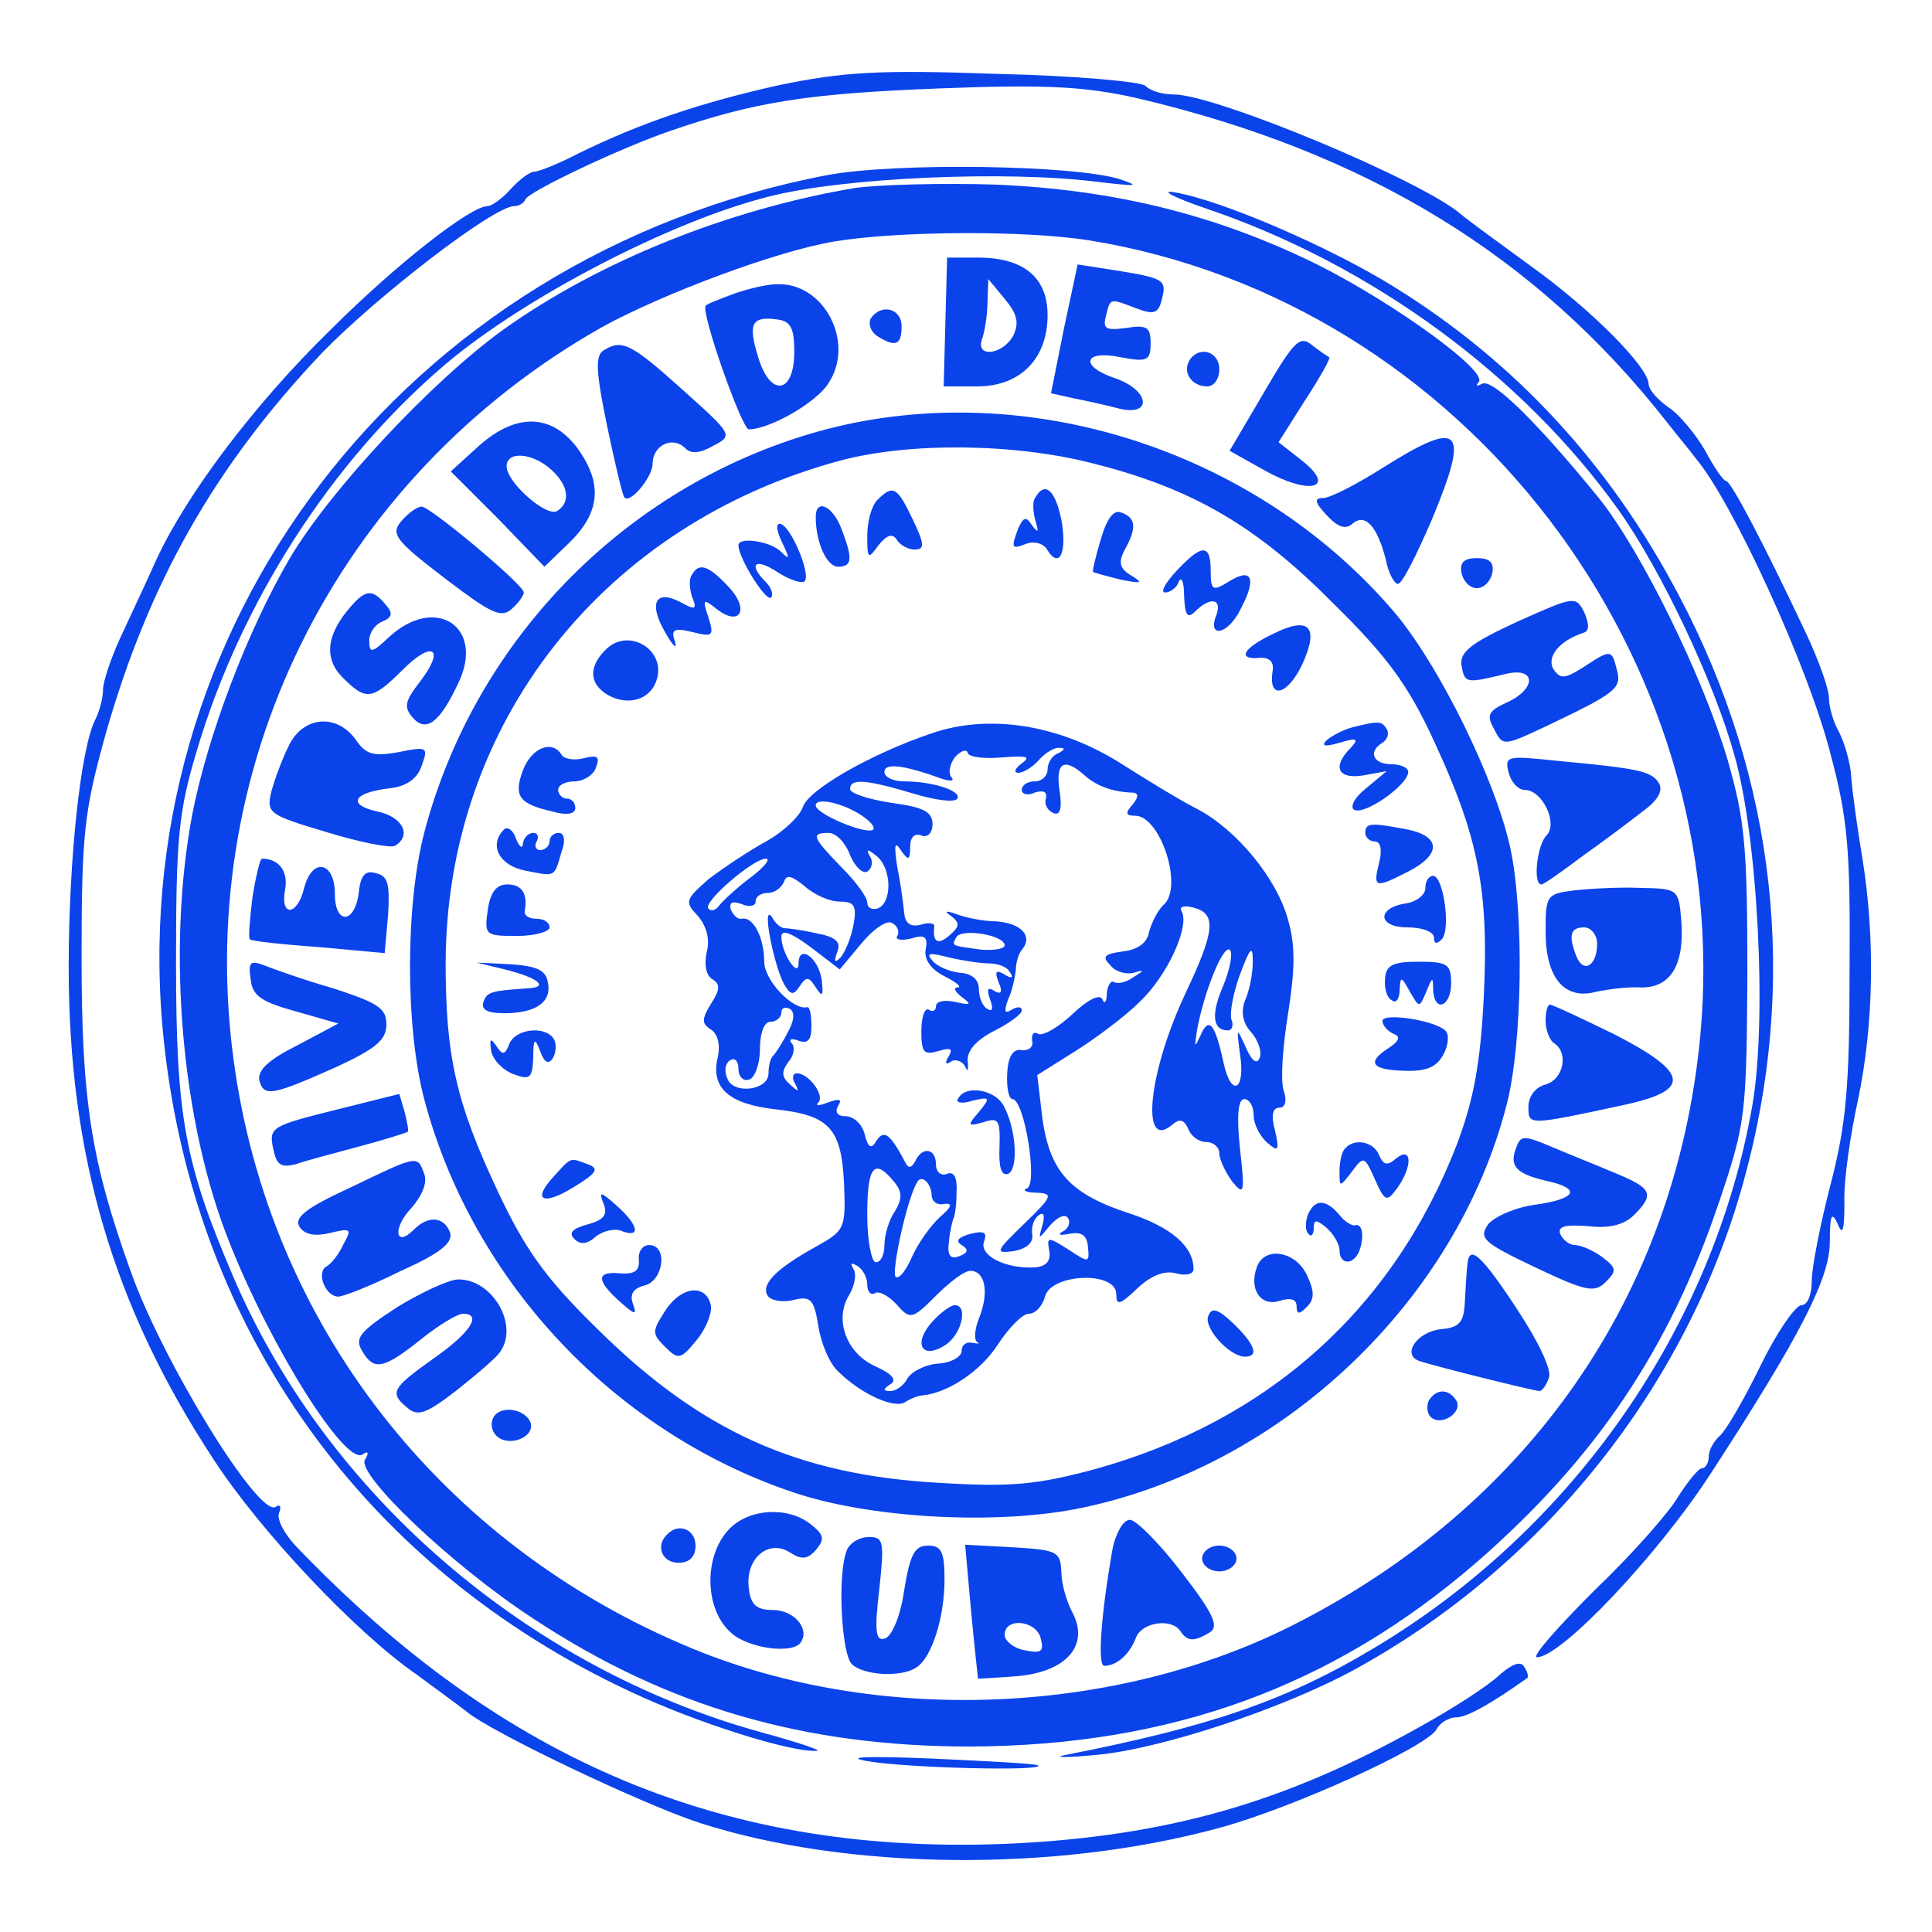  <svg  version="1.0" xmlns="http://www.w3.org/2000/svg"  width="225pt" height="225pt" viewBox="0 0 225 225"  preserveAspectRatio="xMidYMid meet">  <g transform="translate(0,225) scale(0.1,-0.1)" fill="#0b43ea" stroke="none"> <path d="M908 2151 c-90 -20 -162 -44 -235 -80 -23 -12 -46 -21 -51 -21 -5 0 -17 -9 -27 -20 -10 -11 -22 -20 -27 -20 -20 0 -107 -68 -184 -145 -88 -86 -167 -191 -202 -267 -12 -27 -31 -67 -42 -91 -11 -24 -20 -51 -20 -60 0 -10 -4 -25 -9 -35 -17 -33 -31 -163 -31 -288 0 -220 52 -396 169 -574 54 -83 165 -201 236 -250 19 -14 45 -33 58 -43 28 -24 207 -109 272 -130 171 -55 413 -58 604 -6 83 22 242 94 254 115 4 8 15 14 23 14 13 0 42 17 83 46 1 2 0 7 -4 13 -4 7 -14 3 -28 -9 -12 -12 -55 -40 -97 -63 -156 -87 -291 -125 -471 -134 -331 -15 -592 93 -835 347 -13 14 -22 31 -19 38 3 7 1 11 -4 7 -20 -12 -132 170 -169 275 -46 128 -57 199 -57 365 0 144 3 170 28 260 50 176 127 312 252 444 64 66 200 171 224 171 5 0 11 3 13 8 4 9 109 59 167 79 101 35 163 44 314 50 128 5 171 2 230 -11 269 -63 466 -184 617 -376 14 -18 30 -37 35 -44 43 -51 130 -241 156 -341 21 -78 24 -113 23 -255 0 -137 -4 -179 -22 -249 -12 -46 -22 -97 -22 -112 0 -17 -5 -29 -12 -29 -7 0 -29 -32 -48 -71 -19 -39 -40 -75 -47 -81 -7 -6 -13 -17 -13 -24 0 -8 -4 -14 -8 -14 -4 0 -16 -15 -27 -32 -10 -18 -54 -68 -98 -110 -43 -43 -74 -78 -67 -78 28 0 141 119 203 215 104 160 137 225 138 267 0 33 2 38 9 23 6 -15 8 -8 8 25 -1 25 7 79 16 120 18 86 20 187 5 280 -6 36 -12 79 -13 95 -1 17 -8 40 -14 52 -7 12 -12 30 -12 40 0 11 -12 44 -26 74 -48 102 -88 179 -94 179 -3 0 -14 16 -24 35 -11 19 -30 42 -42 50 -13 9 -24 21 -24 28 -1 20 -66 86 -137 137 -37 27 -74 54 -81 60 -44 39 -286 140 -335 140 -13 0 -27 4 -33 10 -5 5 -84 12 -174 14 -138 5 -179 2 -252 -13z"/> <path d="M963 2046 c-492 -94 -824 -529 -772 -1010 36 -336 234 -612 543 -756 76 -36 187 -71 217 -69 8 0 -22 10 -66 22 -270 75 -503 275 -612 527 -58 135 -68 188 -68 370 0 144 3 175 24 245 51 173 157 338 290 451 91 77 261 166 376 195 85 22 277 31 385 17 43 -5 49 -5 25 3 -51 17 -263 20 -342 5z"/> <path d="M995 2031 c-147 -25 -297 -85 -409 -165 -82 -59 -202 -187 -249 -267 -49 -84 -95 -205 -113 -297 -30 -158 -13 -360 44 -501 49 -123 134 -257 154 -245 7 5 8 2 3 -6 -10 -17 101 -123 196 -185 156 -103 316 -149 509 -149 233 1 421 69 589 214 139 121 225 248 283 420 31 92 32 101 33 265 0 150 -3 180 -23 250 -29 98 -101 244 -150 305 -70 86 -124 140 -136 133 -6 -3 -8 -3 -4 2 12 12 -97 91 -186 136 -119 59 -238 88 -376 94 -63 2 -137 0 -165 -4z m274 -61 c436 -71 753 -485 711 -928 -29 -301 -200 -547 -477 -686 -204 -102 -471 -114 -684 -31 -294 116 -499 370 -545 677 -53 350 116 691 427 867 71 39 204 89 272 100 74 12 221 13 296 1z"/> <path d="M1101 1875 l-2 -75 39 0 c50 0 82 32 82 83 0 44 -28 67 -81 67 l-36 0 -2 -75z m79 -16 c-13 -23 -45 -26 -36 -3 3 9 6 28 6 42 l1 27 19 -23 c15 -18 17 -28 10 -43z"/> <path d="M1239 1867 l-15 -75 27 -6 c15 -3 38 -8 53 -12 38 -9 35 21 -4 35 -43 14 -39 34 5 25 31 -6 35 -4 35 16 0 19 -4 22 -29 18 -23 -3 -27 -1 -23 14 5 21 4 21 35 9 21 -8 26 -6 30 10 6 23 3 25 -53 34 l-45 7 -16 -75z"/> <path d="M855 1908 c-16 -6 -32 -12 -33 -14 -7 -5 42 -144 50 -144 24 0 79 31 93 54 31 47 -5 117 -60 115 -11 0 -33 -5 -50 -11z m70 -68 c0 -49 -28 -53 -42 -6 -12 39 -8 48 22 44 16 -2 20 -10 20 -38z"/> <path d="M1014 1879 c-3 -6 0 -15 7 -20 22 -14 29 -11 29 11 0 21 -24 27 -36 9z"/> <path d="M1472 1793 l-40 -68 41 -23 c52 -29 84 -21 44 11 l-28 22 31 49 c17 26 30 49 28 50 -2 1 -11 7 -20 14 -14 12 -21 5 -56 -55z"/> <path d="M703 1842 c-10 -6 -9 -25 4 -88 9 -43 18 -81 20 -83 6 -9 33 23 33 39 0 21 23 33 38 18 7 -7 17 -6 33 3 23 12 22 13 -36 65 -61 55 -71 59 -92 46z"/> <path d="M1385 1830 c-8 -14 3 -30 21 -30 8 0 14 9 14 20 0 21 -24 28 -35 10z"/> <path d="M962 1750 c-227 -60 -408 -241 -468 -470 -22 -85 -22 -226 0 -310 57 -215 226 -392 436 -460 91 -29 235 -36 330 -16 235 49 437 242 495 471 18 70 20 222 4 297 -17 79 -83 214 -136 276 -161 188 -427 273 -661 212z m312 -40 c115 -29 190 -73 279 -163 63 -62 87 -95 117 -160 52 -112 64 -174 58 -298 -4 -79 -12 -120 -31 -171 -74 -192 -220 -323 -422 -379 -67 -18 -97 -21 -180 -16 -166 9 -280 60 -403 183 -57 56 -81 90 -112 156 -49 104 -61 158 -61 267 1 279 184 511 461 585 80 21 202 20 294 -4z"/> <path d="M1022 1668 c-7 -7 -12 -25 -12 -42 0 -27 1 -28 13 -11 10 12 16 14 21 7 4 -7 14 -12 21 -12 12 0 12 6 -2 35 -18 38 -23 41 -41 23z"/> <path d="M1206 1671 c-4 -5 -3 -17 0 -28 4 -13 3 -14 -4 -5 -7 11 -10 10 -16 -3 -9 -24 -8 -25 10 -18 9 3 20 0 24 -8 14 -22 23 -2 16 36 -7 34 -19 45 -30 26z"/> <path d="M950 1648 c0 -30 13 -58 26 -58 17 0 17 10 4 44 -10 27 -30 36 -30 14z"/> <path d="M1282 1622 c-6 -20 -10 -37 -9 -38 1 -1 16 -5 32 -9 25 -5 27 -4 12 5 -13 8 -15 15 -7 30 14 25 13 37 -4 43 -9 4 -17 -7 -24 -31z"/> <path d="M911 1618 c9 -19 9 -21 -2 -10 -13 12 -49 17 -49 7 0 -15 32 -66 38 -61 3 4 0 12 -6 18 -21 21 -13 29 13 12 14 -9 28 -14 32 -11 8 8 -17 67 -29 67 -5 0 -3 -10 3 -22z"/> <path d="M1370 1585 c-13 -14 -19 -25 -13 -25 6 0 14 6 16 13 3 6 6 -1 6 -17 1 -23 4 -27 13 -18 17 17 31 15 25 -3 -12 -29 13 -25 28 6 19 36 13 49 -15 31 -18 -11 -20 -9 -20 13 0 32 -10 32 -40 0z"/> <path d="M806 1581 c-4 -5 -3 -17 0 -26 6 -15 4 -16 -14 -6 -29 15 -37 -2 -17 -36 9 -16 14 -20 11 -10 -5 14 -1 16 20 11 24 -6 26 -5 19 17 -7 21 -6 22 8 11 28 -23 41 -3 16 24 -24 26 -35 29 -43 15z"/> <path d="M1483 1512 c-36 -17 -43 -31 -15 -28 11 0 16 -5 14 -16 -5 -33 17 -28 34 7 21 45 9 58 -33 37z"/> <path d="M705 1493 c-20 -20 -19 -40 4 -53 23 -12 47 -5 55 16 14 36 -32 65 -59 37z"/> <path d="M1085 1396 c-71 -24 -144 -66 -150 -86 -4 -11 -23 -29 -43 -40 -20 -11 -50 -31 -67 -44 -27 -24 -28 -26 -12 -43 10 -12 14 -27 10 -42 -3 -14 -1 -26 6 -31 10 -6 10 -12 -1 -29 -11 -18 -11 -23 0 -30 8 -5 11 -18 8 -32 -9 -36 13 -55 68 -61 62 -7 76 -22 79 -87 2 -52 1 -54 -33 -73 -47 -26 -64 -44 -56 -57 4 -6 18 -8 30 -5 20 5 24 1 29 -30 3 -20 13 -44 23 -53 26 -26 65 -44 78 -36 6 4 16 8 21 8 29 3 67 28 87 59 13 20 29 36 36 36 8 0 16 9 19 20 7 27 83 30 83 3 0 -14 4 -13 25 7 15 14 31 21 45 17 11 -3 20 -1 20 5 0 26 -25 48 -72 64 -72 23 -95 49 -104 111 l-6 51 43 27 c24 15 59 41 76 58 33 31 59 89 49 106 -3 5 3 7 14 4 27 -7 25 -27 -9 -99 -44 -93 -53 -185 -16 -154 9 8 14 6 19 -5 3 -8 12 -15 21 -15 8 0 15 -6 15 -13 0 -7 7 -22 15 -33 14 -17 15 -14 9 39 -4 38 -2 57 5 57 6 0 11 -8 11 -19 0 -10 7 -24 16 -32 13 -11 14 -9 9 14 -5 18 -3 27 5 27 7 0 9 8 5 20 -4 12 -1 52 5 89 8 51 9 79 0 110 -13 48 -60 105 -106 129 -18 9 -59 34 -92 55 -70 43 -150 56 -217 33z m83 -28 c28 2 33 1 22 -7 -8 -6 -10 -11 -4 -11 6 0 17 7 24 15 7 8 18 15 24 14 7 0 6 -2 -1 -6 -7 -2 -13 -11 -13 -19 0 -8 -7 -14 -15 -14 -8 0 -15 -4 -15 -10 0 -5 7 -7 15 -3 10 3 15 1 13 -7 -2 -7 2 -14 9 -17 8 -3 10 6 7 26 -5 33 5 39 28 19 14 -13 33 -20 55 -21 9 0 10 -4 2 -14 -9 -10 -8 -13 3 -13 29 0 56 -81 34 -103 -8 -7 -15 -22 -18 -33 -2 -12 -13 -20 -30 -22 -22 -3 -25 -6 -15 -16 6 -8 19 -11 27 -9 13 4 13 3 0 -5 -8 -6 -18 -8 -22 -6 -4 3 -8 -3 -9 -13 0 -10 -3 -13 -5 -7 -3 7 -17 0 -35 -17 -17 -16 -35 -26 -40 -23 -5 3 -8 0 -7 -8 2 -7 -4 -12 -12 -11 -10 2 -16 -7 -17 -27 -1 -17 2 -30 6 -30 14 0 30 -99 17 -104 -6 -2 -1 -5 11 -5 20 -1 19 -4 -14 -36 -34 -33 -35 -35 -12 -32 15 3 23 10 21 20 -1 8 2 18 8 22 6 4 7 -1 4 -12 -5 -17 -5 -17 9 0 9 10 18 14 21 8 3 -5 0 -12 -6 -15 -7 -4 -4 -5 7 -3 15 3 21 -2 22 -15 2 -19 1 -19 -23 -3 -24 15 -25 15 -22 -2 2 -12 -4 -18 -17 -19 -34 -2 -65 14 -59 30 4 11 0 13 -16 9 -14 -4 -18 -8 -10 -13 8 -5 8 -9 -3 -13 -10 -4 -14 1 -12 16 1 12 4 24 5 27 2 3 4 17 4 31 1 18 -3 25 -11 22 -7 -3 -13 2 -13 11 0 19 -16 21 -24 4 -4 -8 -8 -9 -11 -3 -18 34 -25 40 -34 27 -6 -11 -10 -9 -14 7 -3 12 -13 21 -22 21 -10 0 -13 5 -9 12 5 8 2 9 -12 4 -10 -4 -15 -4 -11 0 8 8 -11 34 -25 34 -5 0 -6 -6 -2 -12 5 -10 4 -10 -6 -1 -10 9 -10 15 -2 26 7 8 8 18 4 22 -4 5 0 6 8 3 11 -4 15 1 15 17 0 13 -2 23 -5 22 -16 -4 -50 31 -50 53 0 28 -13 53 -26 50 -5 -1 -10 4 -13 11 -2 8 2 10 13 6 9 -4 16 -2 16 3 0 6 6 10 14 10 8 0 16 6 19 13 3 9 9 7 24 -5 11 -10 29 -18 41 -18 17 0 20 -5 16 -27 -3 -16 -10 -32 -15 -38 -7 -7 -8 -5 -4 6 5 12 -2 18 -24 22 -17 4 -34 6 -37 6 -4 0 -11 5 -15 13 -12 17 1 -51 13 -76 8 -15 12 -16 19 -5 8 12 11 12 19 -1 8 -12 9 -10 7 9 -4 26 -27 42 -27 19 0 -18 -20 12 -20 31 0 9 11 5 34 -12 l34 -26 25 30 c14 17 30 28 36 24 6 -3 9 -10 6 -15 -3 -4 4 -6 16 -3 16 5 20 2 17 -13 -2 -11 6 -23 22 -31 14 -7 21 -13 15 -13 -5 0 -3 -5 5 -11 12 -9 11 -10 -7 -6 -13 3 -23 1 -23 -5 0 -5 -4 -7 -8 -4 -5 3 -9 -8 -9 -25 0 -25 3 -28 20 -23 14 4 17 3 12 -6 -5 -8 -4 -11 3 -6 5 3 13 0 16 -6 3 -7 4 -5 3 6 -1 12 9 24 30 35 18 9 33 20 33 24 0 5 -5 5 -12 1 -8 -5 -9 -2 -4 12 5 10 8 26 9 34 0 8 3 20 8 25 12 16 -3 30 -31 32 -14 0 -34 4 -45 8 -14 5 -16 4 -7 -2 10 -8 10 -12 -3 -23 -13 -11 -19 -7 -17 11 1 4 -7 5 -16 2 -12 -3 -18 2 -19 14 -1 10 -4 34 -8 53 -4 26 -3 31 4 20 9 -13 11 -12 11 4 0 11 5 16 13 13 7 -3 13 3 13 13 0 15 -11 20 -48 25 -26 4 -48 11 -48 16 0 13 19 11 73 -5 26 -8 49 -11 52 -6 5 9 -29 20 -62 20 -13 0 -23 5 -23 11 0 11 23 8 67 -8 10 -3 15 -3 11 2 -4 4 -2 15 4 23 7 8 14 10 15 5 2 -5 20 -7 41 -5z m-160 -71 c7 -5 11 -11 9 -13 -7 -7 -67 18 -67 28 0 11 38 1 58 -15z m-18 -43 c6 -14 15 -22 20 -19 6 4 7 12 3 18 -5 9 -2 8 8 0 18 -15 18 -55 1 -61 -7 -2 -12 1 -12 7 0 6 -13 24 -30 41 -34 35 -36 40 -15 40 9 0 20 -12 25 -26z m-116 -26 c-16 -12 -32 -27 -36 -32 -4 -6 -10 -8 -13 -4 -7 7 52 58 67 58 6 0 -2 -10 -18 -22z m296 -79 c0 -4 -12 -6 -27 -5 -36 5 -35 4 -29 15 7 10 56 2 56 -10z m255 -46 c-15 -34 -13 -53 5 -53 5 0 7 6 4 13 -2 7 2 30 10 52 12 32 15 35 15 15 0 -14 -4 -34 -9 -45 -5 -13 -3 -26 7 -37 8 -9 13 -23 10 -30 -3 -8 -9 -4 -16 12 -11 24 -11 24 -7 -7 7 -43 -10 -52 -19 -11 -10 46 -17 55 -27 32 -7 -15 -7 -14 -4 6 8 44 30 99 38 94 4 -3 1 -21 -7 -41z m-273 25 c10 0 21 -4 24 -10 5 -7 2 -8 -6 -3 -10 6 -12 4 -7 -9 5 -11 3 -15 -5 -10 -8 5 -9 2 -5 -10 4 -10 3 -15 -3 -11 -6 3 -10 14 -10 23 0 11 -8 18 -21 19 -12 1 -27 7 -33 14 -8 9 -4 10 19 4 17 -4 38 -7 47 -7z m-235 -81 c-6 -12 -14 -24 -17 -27 -3 -3 -5 -12 -5 -20 0 -20 -41 -25 -48 -6 -4 9 -2 18 3 21 6 4 10 -1 10 -10 0 -9 6 -15 13 -12 6 2 12 18 12 35 0 19 5 32 12 32 7 0 13 5 13 11 0 5 4 7 10 4 6 -4 5 -14 -3 -28z m124 -173 c10 -12 10 -20 1 -35 -7 -10 -12 -28 -12 -39 0 -11 -4 -20 -10 -20 -5 0 -10 25 -10 55 0 57 8 67 31 39z m44 -17 c1 -7 7 -11 15 -9 10 1 8 -4 -5 -15 -11 -10 -26 -31 -33 -47 -7 -16 -15 -26 -19 -23 -5 6 13 90 25 110 5 10 17 -1 17 -16z m-75 -103 c0 -8 4 -13 9 -10 4 3 16 -3 25 -13 16 -18 18 -18 46 10 16 16 33 29 40 29 17 0 22 -24 11 -53 -6 -14 -7 -27 -3 -30 4 -2 1 -2 -5 -1 -7 2 -13 -2 -13 -9 0 -7 -12 -14 -27 -15 -15 -1 -31 -9 -36 -17 -4 -8 -13 -15 -20 -15 -9 0 -9 2 0 8 8 5 2 12 -18 21 -33 15 -48 54 -30 83 6 10 9 24 5 30 -4 7 -3 8 4 4 7 -4 12 -14 12 -22z"/> <path d="M1116 971 c-4 -5 4 -7 16 -3 21 5 22 4 8 -13 -14 -16 -13 -17 5 -12 18 6 20 3 19 -29 -1 -23 2 -34 10 -31 12 5 10 51 -5 79 -10 19 -44 25 -53 9z"/> <path d="M1086 711 c-23 -25 -13 -45 14 -28 20 12 28 47 12 47 -5 0 -17 -9 -26 -19z"/> <path d="M1575 1403 c-11 -3 -24 -10 -30 -15 -7 -7 -2 -8 15 -3 20 6 23 5 13 -6 -22 -22 -15 -37 15 -32 l27 5 -24 -20 c-14 -11 -19 -22 -14 -25 12 -7 63 29 63 44 0 5 -9 9 -20 9 -21 0 -27 15 -10 25 6 4 8 11 5 16 -6 9 -8 10 -40 2z"/> <path d="M609 1353 c-11 -30 -5 -39 34 -48 17 -5 27 -3 27 4 0 6 -4 11 -10 11 -5 0 -10 5 -10 10 0 6 9 10 19 10 10 0 22 7 25 16 5 13 2 15 -14 11 -11 -3 -23 -1 -26 4 -11 18 -35 8 -45 -18z"/> <path d="M587 1284 c-18 -18 -6 -42 25 -48 36 -7 33 -8 42 22 5 13 3 22 -3 22 -6 0 -11 -4 -11 -10 0 -5 -5 -10 -11 -10 -5 0 -7 5 -4 10 3 6 1 10 -4 10 -6 0 -11 -6 -12 -12 0 -7 -4 -5 -8 5 -3 10 -10 15 -14 11z"/> <path d="M1590 1280 c0 -5 5 -10 11 -10 7 0 9 -10 5 -25 -7 -29 -5 -30 34 -10 39 20 38 41 -1 49 -42 8 -49 8 -49 -4z"/> <path d="M1660 1216 c0 -8 -10 -16 -22 -18 -35 -5 -34 -28 1 -28 17 0 31 -5 31 -12 0 -7 3 -8 9 -2 11 11 2 74 -10 74 -5 0 -9 -6 -9 -14z"/> <path d="M568 1190 c-4 -29 -3 -30 34 -30 21 0 38 5 38 10 0 6 -7 10 -15 10 -8 0 -14 3 -14 8 4 21 -3 32 -20 32 -13 0 -20 -9 -23 -30z"/> <path d="M588 1121 c40 -10 52 -21 26 -22 -42 -3 -47 -4 -51 -16 -3 -9 5 -13 24 -13 37 0 56 13 51 36 -2 14 -13 19 -43 21 l-40 2 33 -8z"/> <path d="M1613 1110 c-1 -11 2 -22 8 -25 5 -4 9 2 9 12 1 17 2 16 12 -2 11 -19 11 -19 19 0 7 17 8 18 8 3 1 -28 21 -21 21 7 0 22 -4 25 -38 25 -30 0 -38 -4 -39 -20z"/> <path d="M1610 1061 c0 -5 6 -12 13 -15 8 -3 7 -8 -5 -16 -27 -17 -21 -26 17 -27 26 -1 38 4 46 19 6 11 7 24 2 28 -13 12 -73 21 -73 11z"/> <path d="M593 1034 c-5 -13 -8 -13 -15 -2 -7 10 -8 8 -6 -6 2 -10 13 -22 26 -27 19 -7 22 -5 23 19 0 23 2 24 8 8 5 -14 10 -16 15 -8 4 7 4 17 1 22 -10 16 -45 12 -52 -6z"/> <path d="M1567 913 c-4 -3 -7 -15 -7 -27 0 -19 0 -19 14 -1 14 19 15 19 27 -8 12 -27 14 -27 26 -11 18 25 18 50 -1 35 -10 -9 -15 -8 -20 4 -6 15 -28 20 -39 8z"/> <path d="M645 880 c-26 -28 -13 -35 24 -12 26 16 29 21 16 26 -22 8 -19 9 -40 -14z"/> <path d="M703 848 c5 -13 0 -19 -19 -24 -18 -5 -22 -10 -15 -17 7 -7 15 -6 25 3 9 7 23 10 31 6 22 -8 18 8 -7 30 -19 17 -21 17 -15 2z"/> <path d="M1523 835 c-3 -9 -3 -19 1 -22 3 -4 6 -1 6 7 0 10 3 10 15 0 8 -7 15 -19 15 -26 0 -17 16 -18 23 -1 6 16 4 33 -5 30 -3 -1 -12 4 -18 12 -16 19 -29 19 -37 0z"/> <path d="M744 783 c1 -13 -5 -17 -21 -16 -29 3 -29 -8 -1 -33 18 -16 20 -16 15 -2 -4 11 1 18 14 21 22 6 27 47 5 47 -8 0 -13 -8 -12 -17z"/> <path d="M1464 775 c-10 -26 4 -47 26 -40 13 4 20 2 20 -6 0 -10 3 -10 12 -1 9 9 9 18 0 37 -13 28 -49 34 -58 10z"/> <path d="M775 724 c-16 -25 -16 -27 0 -43 15 -15 18 -14 36 8 11 13 18 31 17 40 -5 26 -34 24 -53 -5z"/> <path d="M1407 717 c-5 -14 25 -47 43 -47 17 0 11 15 -14 39 -18 17 -25 19 -29 8z"/> <path d="M558 1731 l-33 -30 55 -55 54 -56 27 26 c37 35 41 68 15 107 -30 45 -73 48 -118 8z m84 -28 c20 -18 23 -38 7 -48 -12 -8 -59 33 -59 52 0 18 30 16 52 -4z"/> <path d="M1610 1705 c-30 -19 -61 -35 -69 -35 -11 0 -10 -5 4 -20 13 -14 22 -17 30 -10 15 13 29 -3 39 -42 3 -16 10 -28 14 -28 5 0 22 34 40 76 44 106 34 117 -58 59z"/> <path d="M472 1648 c-19 -19 -16 -24 48 -73 50 -38 63 -45 75 -35 8 7 15 16 15 20 0 9 -109 100 -119 100 -4 0 -12 -5 -19 -12z"/> <path d="M1702 1583 c2 -10 10 -18 18 -18 8 0 16 8 18 18 2 12 -3 17 -18 17 -15 0 -20 -5 -18 -17z"/> <path d="M408 1543 c-28 -32 -31 -60 -9 -82 27 -27 34 -27 70 9 35 35 50 25 20 -14 -17 -22 -19 -29 -9 -41 16 -19 32 -7 54 40 31 65 -27 103 -81 53 -20 -19 -23 -19 -23 -4 0 9 7 19 15 22 12 5 13 10 4 20 -15 18 -23 18 -41 -3z"/> <path d="M1767 1526 c-54 -25 -67 -35 -65 -51 4 -21 5 -21 51 -10 36 9 37 -17 2 -33 -22 -10 -24 -15 -15 -31 10 -20 11 -20 58 2 84 40 91 45 85 67 -6 24 -7 24 -39 3 -22 -14 -27 -14 -35 -2 -8 14 7 33 35 42 7 2 7 10 1 24 -10 19 -11 19 -78 -11z"/> <path d="M337 1383 c-8 -16 -17 -40 -21 -55 -6 -25 -3 -27 64 -47 39 -12 75 -19 80 -16 20 12 9 34 -21 40 -35 8 -28 22 15 27 19 2 32 11 37 26 8 22 7 23 -27 16 -29 -5 -38 -3 -50 15 -22 30 -60 27 -77 -6z"/> <path d="M1757 1350 c3 -11 11 -20 19 -20 20 0 39 -39 25 -53 -11 -11 -16 -57 -6 -57 3 0 24 15 48 33 24 17 56 41 70 52 18 13 24 24 19 33 -9 14 -23 17 -119 26 -58 6 -61 6 -56 -14z"/> <path d="M294 1205 c-3 -25 -5 -47 -3 -49 2 -2 38 -6 81 -9 l76 -7 4 45 c2 35 0 45 -14 48 -12 4 -18 -2 -20 -21 -4 -38 -28 -40 -28 -3 0 38 -27 43 -36 6 -8 -32 -28 -33 -22 -1 4 21 -7 36 -27 36 -2 0 -7 -20 -11 -45z"/> <path d="M1833 1213 c-32 -4 -33 -6 -33 -48 0 -54 22 -80 59 -70 14 3 38 6 53 5 34 0 50 27 46 78 -3 37 -4 37 -48 38 -25 1 -60 -1 -77 -3z m27 -62 c0 -26 -16 -35 -24 -15 -10 25 -7 34 9 34 8 0 15 -9 15 -19z"/> <path d="M292 1109 c2 -19 13 -26 53 -37 l49 -14 -47 -25 c-34 -17 -47 -29 -45 -41 5 -20 15 -18 91 16 45 21 57 31 57 49 0 19 -10 25 -62 42 -35 10 -71 23 -81 27 -16 6 -18 3 -15 -17z"/> <path d="M1800 1061 c0 -11 5 -23 10 -26 17 -11 11 -42 -10 -48 -12 -3 -20 -14 -20 -26 0 -22 -1 -22 115 3 75 17 71 37 -14 81 -39 19 -73 35 -76 35 -3 0 -5 -9 -5 -19z"/> <path d="M389 957 c-72 -18 -76 -20 -71 -44 4 -20 9 -23 26 -19 11 4 45 13 75 21 30 8 55 16 56 17 1 2 -1 12 -4 24 l-6 20 -76 -19z"/> <path d="M1766 914 c-9 -22 0 -31 34 -39 42 -9 37 -21 -12 -28 -23 -3 -48 -14 -55 -23 -11 -16 -6 -21 55 -50 59 -28 69 -30 82 -17 13 13 13 16 -4 29 -11 8 -25 14 -32 14 -6 0 -14 6 -17 13 -3 9 6 11 33 9 25 -3 42 2 53 13 24 24 21 31 -20 48 -21 9 -54 22 -75 31 -33 14 -37 14 -42 0z"/> <path d="M408 867 c-52 -24 -66 -35 -59 -46 6 -9 18 -11 35 -7 25 6 26 5 16 -13 -5 -11 -14 -23 -20 -26 -12 -7 -1 -35 14 -35 6 0 39 13 73 30 47 21 61 33 57 45 -7 18 -25 20 -42 3 -22 -22 -25 2 -3 25 13 15 19 30 15 40 -8 22 -7 22 -86 -16z"/> <path d="M1709 778 c-1 -7 -2 -26 -3 -43 -1 -25 -6 -31 -28 -33 -28 -3 -46 -30 -25 -37 17 -6 134 -35 140 -35 3 0 8 7 11 16 3 9 -12 41 -37 79 -42 64 -56 76 -58 53z"/> <path d="M463 728 c-43 -28 -50 -36 -42 -50 14 -25 25 -23 69 12 21 17 43 30 49 30 23 0 9 -22 -34 -52 -49 -35 -52 -40 -30 -58 12 -10 22 -6 57 21 24 19 46 38 50 44 23 31 -8 85 -48 85 -11 0 -43 -15 -71 -32z"/> <path d="M1664 619 c-3 -6 -2 -15 2 -19 12 -12 38 5 30 19 -9 14 -23 14 -32 0z"/> <path d="M575 600 c-4 -7 -3 -16 3 -22 14 -14 45 -2 40 15 -6 16 -34 21 -43 7z"/> <path d="M850 470 c-31 -31 -30 -95 2 -122 20 -18 73 -25 81 -10 10 16 -9 37 -33 37 -19 0 -26 6 -28 26 -4 34 23 57 48 41 14 -9 21 -8 31 4 10 12 8 17 -7 29 -27 21 -71 18 -94 -5z"/> <path d="M1296 448 c-14 -79 -18 -138 -10 -138 15 0 30 14 37 33 7 18 42 23 52 7 8 -12 16 -12 34 -1 11 7 4 22 -33 70 -26 34 -53 61 -60 61 -8 0 -16 -15 -20 -32z"/> <path d="M777 463 c-14 -13 -6 -33 13 -33 13 0 20 7 20 20 0 19 -20 27 -33 13z"/> <path d="M986 444 c-11 -28 -6 -120 6 -132 13 -13 57 -16 75 -4 18 11 33 58 33 103 0 32 -4 39 -19 39 -16 0 -21 -10 -28 -52 -4 -29 -14 -53 -22 -56 -11 -4 -13 7 -7 57 6 56 5 61 -12 61 -11 0 -23 -7 -26 -16z"/> <path d="M1131 373 c4 -43 8 -78 8 -78 1 0 21 1 46 3 57 5 84 36 64 74 -7 13 -13 34 -13 48 -1 23 -5 25 -56 28 l-56 3 7 -78z m81 -31 c4 -15 1 -18 -18 -14 -13 2 -24 11 -24 18 0 21 37 17 42 -4z"/> <path d="M1400 435 c0 -8 9 -15 20 -15 11 0 20 7 20 15 0 8 -9 15 -20 15 -11 0 -20 -7 -20 -15z"/> <path d="M1405 2007 c192 -65 368 -194 480 -351 49 -69 111 -199 135 -286 27 -94 38 -306 21 -406 -45 -260 -210 -496 -442 -634 -102 -61 -191 -91 -359 -124 -14 -3 2 -3 34 0 75 6 221 54 306 101 219 121 384 328 450 565 65 232 39 470 -75 685 -80 152 -190 271 -330 358 -75 47 -203 102 -257 111 -18 3 -1 -6 37 -19z"/> <path d="M1010 199 c45 -8 207 -12 199 -5 -2 2 -58 5 -124 8 -74 3 -103 2 -75 -3z"/> </g> </svg> 
